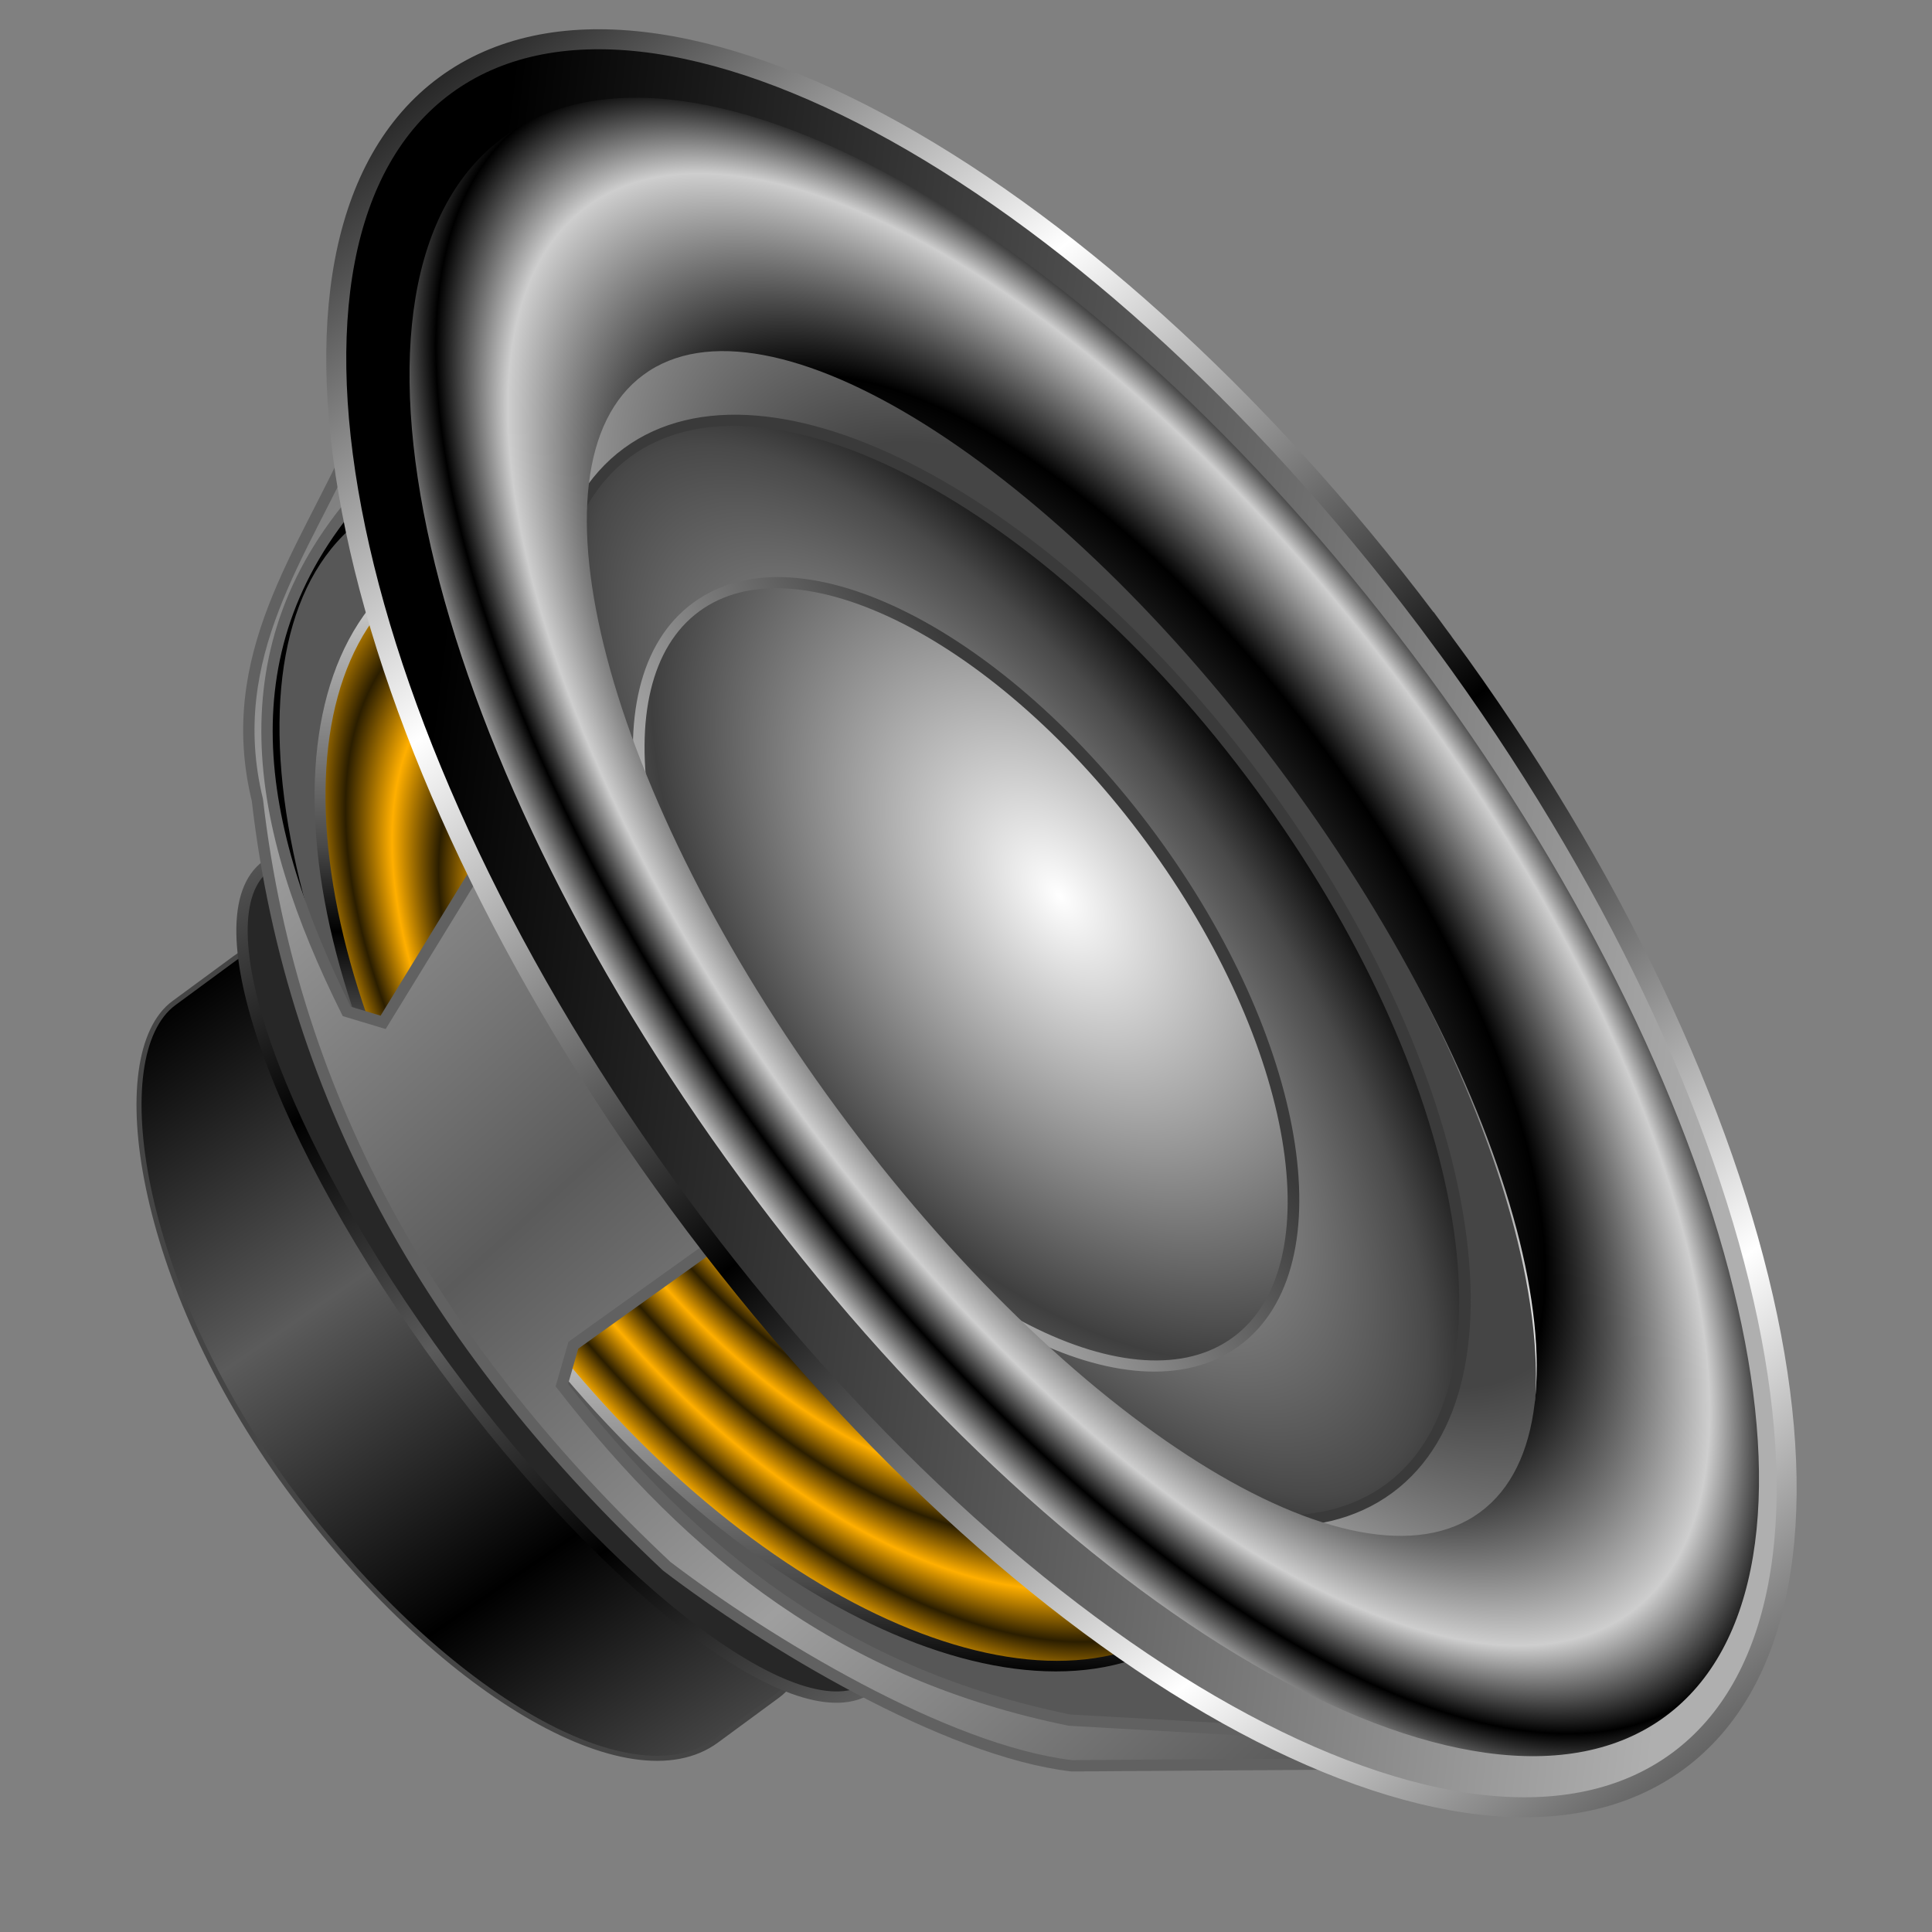 <?xml version="1.0" encoding="UTF-8" standalone="no"?>
<!-- Created with Inkscape (http://www.inkscape.org/) -->

<svg
   xmlns:dc="http://purl.org/dc/elements/1.1/"
   xmlns:cc="http://creativecommons.org/ns#"
   xmlns:rdf="http://www.w3.org/1999/02/22-rdf-syntax-ns#"
   xmlns:svg="http://www.w3.org/2000/svg"
   xmlns="http://www.w3.org/2000/svg"
   xmlns:xlink="http://www.w3.org/1999/xlink"
   xmlns:sodipodi="http://sodipodi.sourceforge.net/DTD/sodipodi-0.dtd"
   xmlns:inkscape="http://www.inkscape.org/namespaces/inkscape"
   id="svg2"
   version="1.1"
   inkscape:version="0.48.2 r9819"
   width="256"
   height="256"
   sodipodi:docname="speaker-ope.svg">
  <rect width="100%" height="100%" fill="#808080" stroke="none"/>
  <defs
     id="defs6">
    <linearGradient
       id="linearGradient3880">
      <stop
         style="stop-color:#000000;stop-opacity:1;"
         offset="0"
         id="stop3882" />
      <stop
         style="stop-color:#5b5b5b;stop-opacity:1;"
         offset="1"
         id="stop3884" />
    </linearGradient>
    <linearGradient
       id="linearGradient3868">
      <stop
         style="stop-color:#9f9f9f;stop-opacity:1;"
         offset="0"
         id="stop3870" />
      <stop
         style="stop-color:#5b5b5b;stop-opacity:1;"
         offset="1"
         id="stop3872" />
    </linearGradient>
    <linearGradient
       id="linearGradient3856">
      <stop
         style="stop-color:#000000;stop-opacity:1;"
         offset="0"
         id="stop3858" />
      <stop
         style="stop-color:#ffffff;stop-opacity:1;"
         offset="1"
         id="stop3860" />
    </linearGradient>
    <linearGradient
       id="linearGradient3850">
      <stop
         id="stop3852"
         offset="0"
         style="stop-color:#afafaf;stop-opacity:1;" />
      <stop
         id="stop3854"
         offset="1"
         style="stop-color:#000000;stop-opacity:1;" />
    </linearGradient>
    <linearGradient
       id="linearGradient3794">
      <stop
         style="stop-color:#2b1e00;stop-opacity:1;"
         offset="0"
         id="stop3796" />
      <stop
         style="stop-color:#ffaf00;stop-opacity:1;"
         offset="1"
         id="stop3798" />
    </linearGradient>
    <linearGradient
       id="linearGradient3818">
      <stop
         style="stop-color:#dbdbdb;stop-opacity:1;"
         offset="0"
         id="stop3820" />
      <stop
         style="stop-color:#494949;stop-opacity:1;"
         offset="0.763"
         id="stop3822" />
      <stop
         id="stop3824"
         offset="1"
         style="stop-color:#000000;stop-opacity:1;" />
    </linearGradient>
    <linearGradient
       id="linearGradient3808">
      <stop
         style="stop-color:#3a3a3a;stop-opacity:1;"
         offset="0"
         id="stop3810" />
      <stop
         style="stop-color:#bcbcbc;stop-opacity:1;"
         offset="1"
         id="stop3812" />
    </linearGradient>
    <linearGradient
       id="linearGradient3800">
      <stop
         style="stop-color:#ffffff;stop-opacity:1;"
         offset="0"
         id="stop3802" />
      <stop
         style="stop-color:#3f3f3f;stop-opacity:1;"
         offset="1"
         id="stop3804" />
    </linearGradient>
    <linearGradient
       id="linearGradient3776">
      <stop
         id="stop3786"
         offset="0"
         style="stop-color:#454545;stop-opacity:1;" />
      <stop
         id="stop3784"
         offset="0.657"
         style="stop-color:#454545;stop-opacity:1;" />
      <stop
         style="stop-color:#9c9c9c;stop-opacity:1;"
         offset="1"
         id="stop3780" />
    </linearGradient>
    <linearGradient
       id="linearGradient3762">
      <stop
         style="stop-color:#8d8d8d;stop-opacity:1;"
         offset="0"
         id="stop3764" />
      <stop
         id="stop3772"
         offset="0.649"
         style="stop-color:#000000;stop-opacity:1;" />
      <stop
         id="stop3770"
         offset="0.893"
         style="stop-color:#cecece;stop-opacity:1;" />
      <stop
         style="stop-color:#000000;stop-opacity:1;"
         offset="1"
         id="stop3766" />
    </linearGradient>
    <radialGradient
       inkscape:collect="always"
       xlink:href="#linearGradient3762"
       id="radialGradient3768"
       cx="545.415"
       cy="446.933"
       fx="545.415"
       fy="446.933"
       r="432.359"
       gradientTransform="matrix(1,-0.006,0.003,0.422,488.729,352.922)"
       gradientUnits="userSpaceOnUse"
       spreadMethod="reflect" />
    <radialGradient
       inkscape:collect="always"
       xlink:href="#linearGradient3776"
       id="radialGradient3788"
       cx="174.665"
       cy="271.35"
       fx="174.665"
       fy="271.35"
       r="432.348"
       gradientTransform="matrix(1.183,-0.048,0.019,0.561,-40.03,196.679)"
       gradientUnits="userSpaceOnUse"
       spreadMethod="reflect" />
    <radialGradient
       inkscape:collect="always"
       xlink:href="#linearGradient3800"
       id="radialGradient3806"
       cx="136.532"
       cy="189.756"
       fx="136.532"
       fy="189.756"
       r="432.348"
       gradientTransform="matrix(1.156,0,0,0.617,-21.253,190.39)"
       gradientUnits="userSpaceOnUse"
       spreadMethod="reflect" />
    <linearGradient
       inkscape:collect="always"
       xlink:href="#linearGradient3808"
       id="linearGradient3814"
       x1="180.105"
       y1="274.279"
       x2="162.665"
       y2="583.687"
       gradientUnits="userSpaceOnUse" />
    <radialGradient
       inkscape:collect="always"
       xlink:href="#linearGradient3818"
       id="radialGradient3816"
       cx="143.743"
       cy="407.179"
       fx="143.743"
       fy="407.179"
       r="435.949"
       gradientTransform="matrix(1.266,0,0,0.439,-38.259,228.289)"
       gradientUnits="userSpaceOnUse"
       spreadMethod="reflect" />
    <radialGradient
       inkscape:collect="always"
       xlink:href="#linearGradient3818"
       id="radialGradient3834"
       gradientUnits="userSpaceOnUse"
       gradientTransform="matrix(1.266,0,0,0.439,-38.259,228.289)"
       spreadMethod="reflect"
       cx="143.743"
       cy="407.179"
       fx="143.743"
       fy="407.179"
       r="435.949" />
    <radialGradient
       inkscape:collect="always"
       xlink:href="#linearGradient3800"
       id="radialGradient3836"
       gradientUnits="userSpaceOnUse"
       gradientTransform="matrix(1.156,0,0,0.617,-21.253,190.39)"
       spreadMethod="reflect"
       cx="136.532"
       cy="189.756"
       fx="136.532"
       fy="189.756"
       r="432.348" />
    <linearGradient
       inkscape:collect="always"
       xlink:href="#linearGradient3808"
       id="linearGradient3838"
       gradientUnits="userSpaceOnUse"
       x1="180.105"
       y1="274.279"
       x2="162.665"
       y2="583.687" />
    <linearGradient
       inkscape:collect="always"
       xlink:href="#linearGradient3818"
       id="linearGradient3792"
       x1="696.365"
       y1="530.228"
       x2="825.464"
       y2="642.09"
       gradientUnits="userSpaceOnUse"
       spreadMethod="reflect" />
    <radialGradient
       inkscape:collect="always"
       xlink:href="#linearGradient3794"
       id="radialGradient3800"
       cx="665.746"
       cy="550.975"
       fx="665.746"
       fy="550.975"
       r="324.664"
       gradientTransform="matrix(0.095,-0.004,0.002,0.043,502.716,521.556)"
       gradientUnits="userSpaceOnUse"
       spreadMethod="reflect" />
    <radialGradient
       inkscape:collect="always"
       xlink:href="#linearGradient3762"
       id="radialGradient3843"
       gradientUnits="userSpaceOnUse"
       gradientTransform="matrix(1,-0.006,0.003,0.422,-2.347,239.941)"
       spreadMethod="reflect"
       cx="545.415"
       cy="446.933"
       fx="545.415"
       fy="446.933"
       r="432.359" />
    <linearGradient
       inkscape:collect="always"
       xlink:href="#linearGradient3850"
       id="linearGradient3848"
       x1="762.894"
       y1="217.005"
       x2="350.144"
       y2="675.641"
       gradientUnits="userSpaceOnUse"
       spreadMethod="pad"
       gradientTransform="matrix(0.931,0,0,0.977,30.246,8.67)" />
    <linearGradient
       inkscape:collect="always"
       xlink:href="#linearGradient3856"
       id="linearGradient3862"
       x1="569.372"
       y1="301.461"
       x2="845.695"
       y2="295.868"
       gradientUnits="userSpaceOnUse"
       spreadMethod="reflect"
       gradientTransform="matrix(0.971,0,0,0.99,13.003,5.656)" />
    <radialGradient
       inkscape:collect="always"
       xlink:href="#linearGradient3776"
       id="radialGradient3864"
       gradientUnits="userSpaceOnUse"
       gradientTransform="matrix(1.183,-0.048,0.019,0.561,-40.03,196.679)"
       spreadMethod="reflect"
       cx="174.665"
       cy="271.35"
       fx="174.665"
       fy="271.35"
       r="432.348" />
    <linearGradient
       inkscape:collect="always"
       xlink:href="#linearGradient3868"
       id="linearGradient3874"
       x1="691.928"
       y1="687.159"
       x2="893.162"
       y2="667.023"
       gradientUnits="userSpaceOnUse"
       spreadMethod="reflect"
       gradientTransform="translate(11.186,1.119)" />
    <linearGradient
       inkscape:collect="always"
       xlink:href="#linearGradient3880"
       id="linearGradient3886"
       x1="327.875"
       y1="788.071"
       x2="475.297"
       y2="793.664"
       gradientUnits="userSpaceOnUse"
       spreadMethod="reflect"
       gradientTransform="matrix(1,0,0,1.234,4.474,-207.312)" />
    <linearGradient
       inkscape:collect="always"
       xlink:href="#linearGradient3880"
       id="linearGradient3894"
       x1="654.132"
       y1="719.835"
       x2="769.876"
       y2="727.665"
       gradientUnits="userSpaceOnUse"
       spreadMethod="reflect" />
  </defs>
  <sodipodi:namedview
     pagecolor="#ffffff"
     bordercolor="#666666"
     borderopacity="1"
     objecttolerance="10"
     gridtolerance="10"
     guidetolerance="10"
     inkscape:pageopacity="0"
     inkscape:pageshadow="2"
     inkscape:window-width="1680"
     inkscape:window-height="1027"
     id="namedview4"
     showgrid="false"
     inkscape:zoom="3.2929688"
     inkscape:cx="128"
     inkscape:cy="128"
     inkscape:window-x="-2"
     inkscape:window-y="-5"
     inkscape:window-maximized="1"
     inkscape:current-layer="svg2" />
  <g
     id="g3896"
     transform="matrix(0.178,0.242,-0.242,0.178,152.92,-86.928)">
    <rect
       rx="201.912"
       ry="86.071"
       y="662.225"
       x="333.35"
       height="205.653"
       width="403.823"
       id="rect3878"
       style="fill:url(#linearGradient3886);fill-opacity:1;stroke:#454545;stroke-width:2.222;stroke-linecap:round;stroke-linejoin:round;stroke-miterlimit:4;stroke-opacity:1;stroke-dasharray:none;stroke-dashoffset:0" />
    <path
       transform="translate(-8.949,-14.542)"
       d="m 767.376,727.665 c 0,37.377 -100.666,67.677 -224.843,67.677 -124.178,0 -224.843,-30.3 -224.843,-67.677 0,-37.377 100.666,-67.677 224.843,-67.677 124.178,0 224.843,30.3 224.843,67.677 z"
       sodipodi:ry="67.67675"
       sodipodi:rx="224.84341"
       sodipodi:cy="727.66492"
       sodipodi:cx="542.53259"
       id="path3876"
       style="fill:#272727;fill-opacity:1;stroke:url(#linearGradient3894);stroke-width:5;stroke-linecap:round;stroke-linejoin:round;stroke-miterlimit:4;stroke-opacity:1;stroke-dasharray:none;stroke-dashoffset:0"
       sodipodi:type="arc" />
    <path
       transform="matrix(0.985,0,0,1,38.368,8.949)"
       d="m 841.205,578.888 c 0,87.419 -149.747,158.285 -334.469,158.285 -184.722,0 -334.469,-70.867 -334.469,-158.285 0,-87.419 149.747,-158.285 334.469,-158.285 184.722,0 334.469,70.867 334.469,158.285 z"
       sodipodi:ry="158.28529"
       sodipodi:rx="334.46857"
       sodipodi:cy="578.88788"
       sodipodi:cx="506.73666"
       id="path3802"
       style="fill:#575757;fill-opacity:1;stroke:#000000;stroke-width:5;stroke-linecap:round;stroke-linejoin:round;stroke-miterlimit:4;stroke-opacity:1;stroke-dasharray:none;stroke-dashoffset:0"
       sodipodi:type="arc" />
    <path
       transform="matrix(0.895,0,0,1,32.612,42.508)"
       d="m 879.238,542.533 c 0,85.256 -144.238,154.37 -322.164,154.37 -177.926,0 -322.164,-69.114 -322.164,-154.37 0,-85.256 144.238,-154.37 322.164,-154.37 177.926,0 322.164,69.114 322.164,154.37 z"
       sodipodi:ry="154.3701"
       sodipodi:rx="322.1637"
       sodipodi:cy="542.53259"
       sodipodi:cx="557.07471"
       id="path3016"
       style="fill:url(#radialGradient3800);fill-opacity:1;stroke:url(#linearGradient3792);stroke-width:5;stroke-linecap:round;stroke-linejoin:round;stroke-miterlimit:4;stroke-opacity:1;stroke-dasharray:none;stroke-dashoffset:0"
       sodipodi:type="arc" />
    <path
       transform="matrix(0.749,0,0,0.681,436.59,169.191)"
       d="m 576.091,407.179 c 0,103.79 -193.569,187.929 -432.348,187.929 -238.779,0 -432.348,-84.139 -432.348,-187.929 0,-103.79 193.569,-187.929 432.348,-187.929 238.779,0 432.348,84.139 432.348,187.929 z"
       sodipodi:ry="187.92883"
       sodipodi:rx="432.34818"
       sodipodi:cy="407.17911"
       sodipodi:cx="143.74318"
       id="path3759"
       style="fill:url(#radialGradient3864);fill-opacity:1;stroke:none"
       sodipodi:type="arc" />
    <path
       transform="matrix(0.656,0,0,0.735,445.505,177.768)"
       d="m 576.091,407.179 c 0,103.79 -193.569,187.929 -432.348,187.929 -238.779,0 -432.348,-84.139 -432.348,-187.929 0,-103.79 193.569,-187.929 432.348,-187.929 238.779,0 432.348,84.139 432.348,187.929 z"
       sodipodi:ry="187.92883"
       sodipodi:rx="432.34818"
       sodipodi:cy="407.17911"
       sodipodi:cx="143.74318"
       id="path3790"
       style="fill:url(#radialGradient3834);fill-opacity:1;stroke:#3a3a3a;stroke-width:7.203;stroke-miterlimit:4;stroke-opacity:1;stroke-dasharray:none"
       sodipodi:type="arc" />
    <path
       sodipodi:type="arc"
       style="fill:url(#radialGradient3836);fill-opacity:1;stroke:url(#linearGradient3838);stroke-width:9.986;stroke-miterlimit:4;stroke-dasharray:none"
       id="path3774"
       sodipodi:cx="143.74318"
       sodipodi:cy="407.17911"
       sodipodi:rx="432.34818"
       sodipodi:ry="187.92883"
       d="m 576.091,407.179 c 0,103.79 -193.569,187.929 -432.348,187.929 -238.779,0 -432.348,-84.139 -432.348,-187.929 0,-103.79 193.569,-187.929 432.348,-187.929 238.779,0 432.348,84.139 432.348,187.929 z"
       transform="matrix(0.465,0,0,0.539,463.332,273.41)" />
    <path
       sodipodi:nodetypes="ccccccccccccccc"
       inkscape:connector-curvature="0"
       id="path3866"
       d="m 200.234,579.447 c 18.795,92.806 91.269,127.46 181.217,143.184 l 13.423,-10.068 -39.152,-96.202 204.708,26.847 -1.119,86.134 11.186,14.542 c 95.319,-2.614 177.037,-25.283 251.69,-92.846 l 63.762,-77.185 17.898,-1.119 -64.88,89.49 c -38.453,41.081 -124.04,76.295 -176.743,91.727 -133.316,24.579 -260.797,12.981 -379.214,-54.813 -60.628,-25.332 -75.651,-81.066 -102.913,-128.642 z"
       style="fill:url(#linearGradient3874);fill-opacity:1;stroke:#616161;stroke-width:5;stroke-linecap:butt;stroke-linejoin:miter;stroke-miterlimit:4;stroke-opacity:1;stroke-dasharray:none" />
    <path
       style="fill:url(#linearGradient3848);fill-opacity:1;stroke:url(#linearGradient3862);stroke-width:8.821;stroke-miterlimit:4;stroke-dasharray:none"
       d="m 536.927,236.473 c -253.379,0 -458.778,93.658 -458.778,209.18 0,115.521 205.399,209.145 458.778,209.145 253.379,0 458.811,-93.623 458.811,-209.145 0,-115.521 -205.433,-209.18 -458.811,-209.18 z m 0,85.912 c 182.493,0 330.446,61.333 330.446,136.972 0,75.639 -147.953,136.937 -330.446,136.937 -182.493,0 -330.413,-61.298 -330.413,-136.937 0,-75.639 147.92,-136.972 330.413,-136.972 z"
       id="path3812"
       inkscape:connector-curvature="0" />
    <path
       inkscape:connector-curvature="0"
       id="path2987"
       d="m 544.199,250.571 c -238.779,0 -432.344,84.147 -432.344,187.938 0,103.79 193.564,187.906 432.344,187.906 238.779,0 432.375,-84.116 432.375,-187.906 0,-103.79 -193.596,-187.938 -432.375,-187.938 z m 0,77.188 c 171.978,0 311.406,55.105 311.406,123.062 0,67.958 -139.428,123.031 -311.406,123.031 -171.978,0 -311.375,-55.073 -311.375,-123.031 0,-67.958 139.397,-123.062 311.375,-123.062 z"
       style="fill:url(#radialGradient3843);fill-opacity:1;stroke:none" />
  </g>
</svg>
